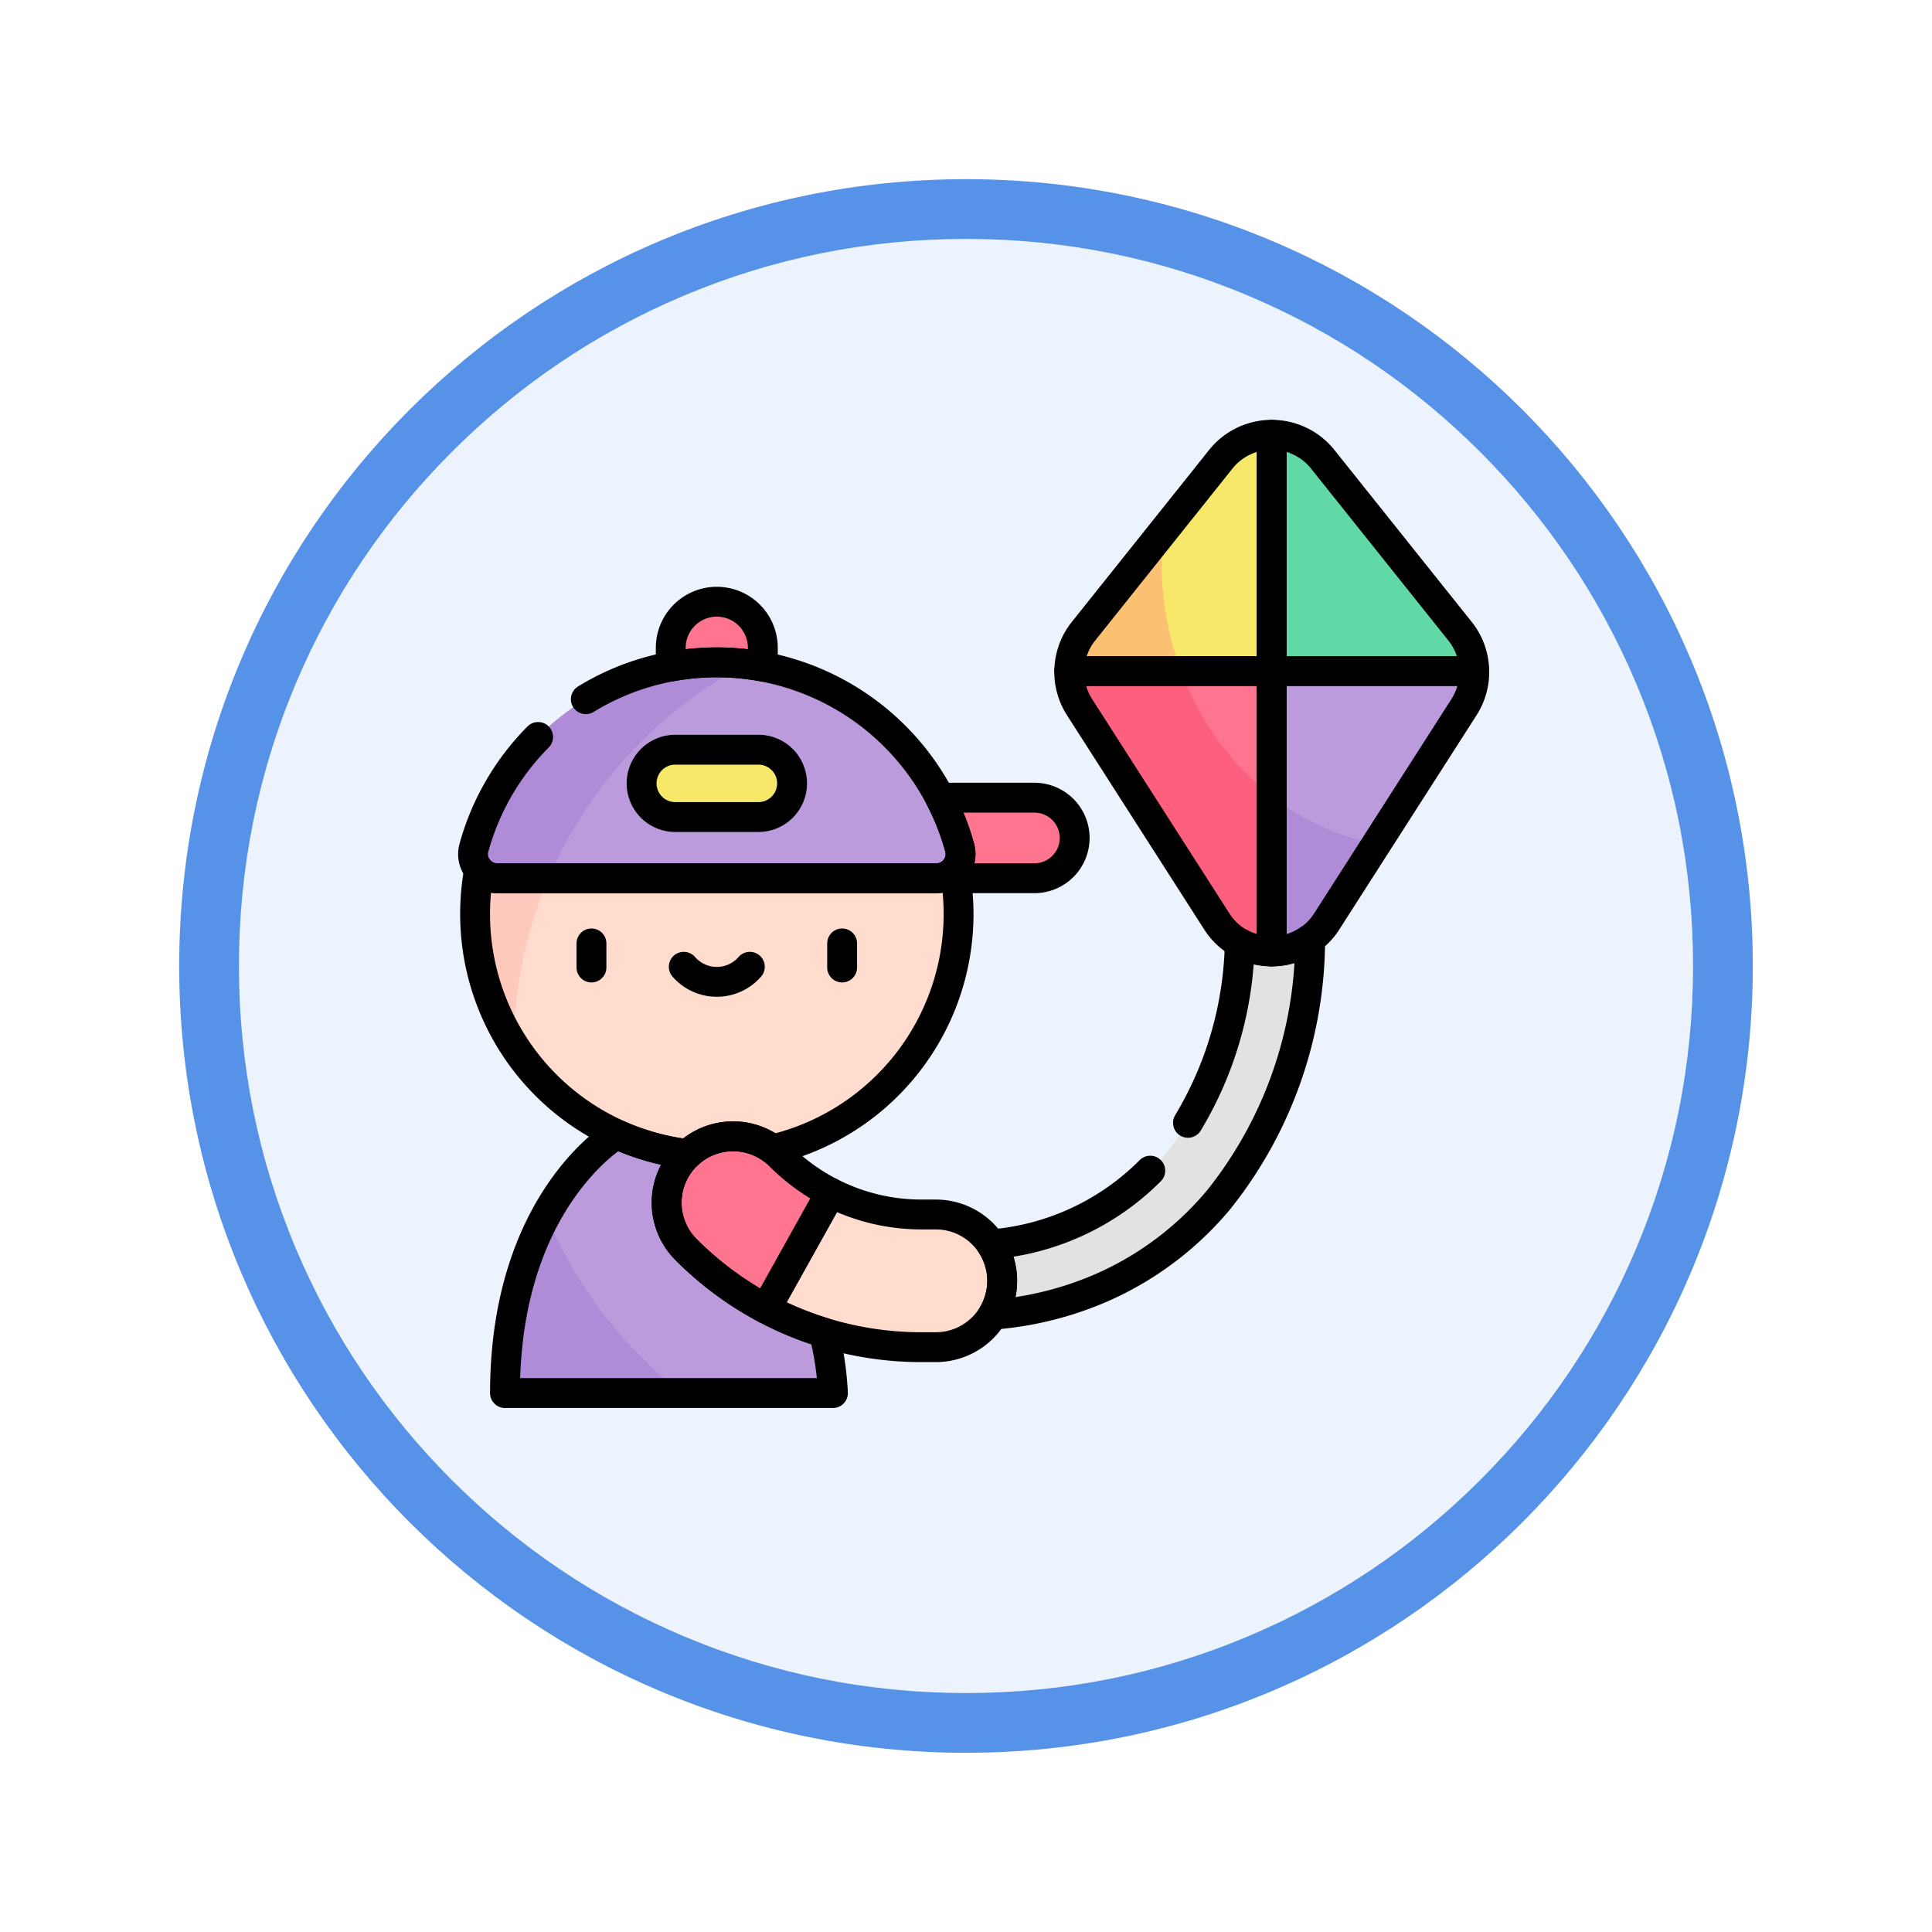 <svg xmlns="http://www.w3.org/2000/svg" xmlns:xlink="http://www.w3.org/1999/xlink" width="97.035" height="97.035" viewBox="0 0 97.035 97.035">
  <defs>
    <filter id="Trazado_982547" x="0" y="0" width="97.035" height="97.035" filterUnits="userSpaceOnUse">
      <feOffset dy="3" input="SourceAlpha"/>
      <feGaussianBlur stdDeviation="3" result="blur"/>
      <feFlood flood-opacity="0.161"/>
      <feComposite operator="in" in2="blur"/>
      <feComposite in="SourceGraphic"/>
    </filter>
    <clipPath id="clip-path">
      <path id="path3537" d="M0-682.665H51.8v51.8H0Z" transform="translate(0 682.665)"/>
    </clipPath>
  </defs>
  <g id="Grupo_1172528" data-name="Grupo 1172528" transform="translate(-819 -1580)">
    <g id="Grupo_1172076" data-name="Grupo 1172076" transform="translate(629.591 -956.582)">
      <g id="Grupo_1166162" data-name="Grupo 1166162" transform="translate(-607.781 577.058)">
        <g id="Grupo_1164703" data-name="Grupo 1164703" transform="translate(806.19 1965.523)">
          <g id="Grupo_1160931" data-name="Grupo 1160931" transform="translate(0 0)">
            <g id="Grupo_1160749" data-name="Grupo 1160749" transform="translate(0 0)">
              <g id="Grupo_1158891" data-name="Grupo 1158891" transform="translate(0 0)">
                <g id="Grupo_1157406" data-name="Grupo 1157406" transform="translate(0 0)">
                  <g id="Grupo_1155793" data-name="Grupo 1155793" transform="translate(0 0)">
                    <g id="Grupo_1154704" data-name="Grupo 1154704">
                      <g id="Grupo_1150790" data-name="Grupo 1150790">
                        <g id="Grupo_1154214" data-name="Grupo 1154214">
                          <g id="Grupo_1152583" data-name="Grupo 1152583">
                            <g id="Grupo_1146973" data-name="Grupo 1146973">
                              <g id="Grupo_1146954" data-name="Grupo 1146954">
                                <g transform="matrix(1, 0, 0, 1, -9, -6)" filter="url(#Trazado_982547)">
                                  <g id="Trazado_982547-2" data-name="Trazado 982547" transform="translate(9 6)" fill="#edf3fc">
                                    <path d="M 39.518 77.535 C 34.385 77.535 29.406 76.53 24.72 74.548 C 20.193 72.633 16.127 69.892 12.635 66.4 C 9.143 62.908 6.402 58.842 4.487 54.315 C 2.505 49.629 1.5 44.65 1.5 39.517 C 1.5 34.385 2.505 29.406 4.487 24.72 C 6.402 20.193 9.143 16.127 12.635 12.635 C 16.127 9.143 20.193 6.402 24.72 4.487 C 29.406 2.505 34.385 1.5 39.518 1.5 C 44.651 1.5 49.629 2.505 54.315 4.487 C 58.842 6.402 62.908 9.143 66.4 12.635 C 69.892 16.127 72.633 20.193 74.548 24.72 C 76.53 29.406 77.535 34.385 77.535 39.517 C 77.535 44.65 76.53 49.629 74.548 54.315 C 72.633 58.842 69.892 62.908 66.4 66.4 C 62.908 69.892 58.842 72.633 54.315 74.548 C 49.629 76.53 44.651 77.535 39.518 77.535 Z" stroke="none"/>
                                    <path d="M 39.518 3 C 34.586 3 29.804 3.965 25.304 5.868 C 20.956 7.708 17.05 10.341 13.696 13.696 C 10.341 17.05 7.708 20.956 5.868 25.304 C 3.965 29.804 3 34.586 3 39.517 C 3 44.449 3.965 49.231 5.868 53.731 C 7.708 58.079 10.341 61.985 13.696 65.339 C 17.05 68.694 20.956 71.327 25.304 73.166 C 29.804 75.07 34.586 76.035 39.518 76.035 C 44.449 76.035 49.231 75.07 53.731 73.166 C 58.079 71.327 61.985 68.694 65.339 65.339 C 68.694 61.985 71.327 58.079 73.167 53.731 C 75.07 49.231 76.035 44.449 76.035 39.517 C 76.035 34.586 75.07 29.804 73.167 25.304 C 71.327 20.956 68.694 17.05 65.339 13.696 C 61.985 10.341 58.079 7.708 53.731 5.868 C 49.231 3.965 44.449 3 39.518 3 M 39.518 0 C 61.342 0 79.035 17.693 79.035 39.517 C 79.035 61.342 61.342 79.035 39.518 79.035 C 17.693 79.035 -7.62939453125e-06 61.342 -7.62939453125e-06 39.517 C -7.62939453125e-06 17.693 17.693 0 39.518 0 Z" stroke="none" fill="#5692e8"/>
                                  </g>
                                </g>
                              </g>
                            </g>
                          </g>
                        </g>
                      </g>
                    </g>
                  </g>
                </g>
              </g>
            </g>
          </g>
        </g>
      </g>
    </g>
    <g id="g3531" transform="translate(842 2282.665)">
      <g id="g3533" transform="translate(0 -682.665)">
        <g id="g3535" clip-path="url(#clip-path)">
          <g id="g3541" transform="translate(25.32 26.594)">
            <path id="path3543" d="M0-237.5v-3.528A12.881,12.881,0,0,0,10.187-245.6a17.632,17.632,0,0,0,3.772-11.406h3.528a21.147,21.147,0,0,1-4.6,13.68,16.081,16.081,0,0,1-5.551,4.265A17.276,17.276,0,0,1,0-237.5" transform="translate(0 257.007)" fill="#e2e2e2"/>
          </g>
          <g id="g3545" transform="translate(2.361 36.965)">
            <path id="path3547" d="M-157.242-54.034c3.435,2.918,3.558,8.563,3.558,8.563h-16.47c0-9.707,5.606-13,5.606-13h5.849Z" transform="translate(170.154 58.471)" fill="#bc9bdd"/>
          </g>
          <g id="g3549" transform="translate(10.689 10.222)">
            <path id="path3551" d="M-28.161,0h0a2.313,2.313,0,0,0-2.312,2.312V6.091h4.625V2.312A2.312,2.312,0,0,0-28.161,0" transform="translate(30.473)" fill="#ff748f"/>
          </g>
          <g id="g3553" transform="translate(24.031 20.064)">
            <path id="path3555" d="M-60,0h-4.927V4.045H-60a2.022,2.022,0,0,0,2.022-2.022A2.022,2.022,0,0,0-60,0" transform="translate(64.924)" fill="#ff748f"/>
          </g>
          <g id="g3557" transform="translate(0.859 21.253)">
            <path id="path3559" d="M-2.469-29.745a12.205,12.205,0,0,0-.2,2.218A12.142,12.142,0,0,0,9.47-15.386,12.142,12.142,0,0,0,21.612-27.528a12.215,12.215,0,0,0-.2-2.218L9.47-32.188Z" transform="translate(2.672 32.188)" fill="#ffdcce"/>
          </g>
          <g id="g3561" transform="translate(0.859 22.863)">
            <path id="path3563" d="M-52.03,0-56.1.833a12.214,12.214,0,0,0-.2,2.218,12.084,12.084,0,0,0,1.939,6.584A21.752,21.752,0,0,1-52.03,0" transform="translate(56.303)" fill="#ffcabd"/>
          </g>
          <g id="g3565" transform="translate(0.759 13.267)">
            <path id="path3567" d="M-297.639-113.374a12.668,12.668,0,0,0-12.2-9.31,12.668,12.668,0,0,0-12.2,9.31,1.212,1.212,0,0,0,1.169,1.533h22.06a1.212,1.212,0,0,0,1.169-1.533" transform="translate(322.08 122.684)" fill="#bc9bdd"/>
          </g>
          <g id="g3569" transform="translate(9.223 17.654)">
            <path id="path3571" d="M-71.428,0H-75.6a1.691,1.691,0,0,0-1.691,1.691A1.691,1.691,0,0,0-75.6,3.381h4.175a1.691,1.691,0,0,0,1.691-1.691A1.691,1.691,0,0,0-71.428,0" transform="translate(77.293)" fill="#f8e86a"/>
          </g>
          <g id="g3573" transform="translate(15.273 39.904)">
            <path id="path3575" d="M-146.9-53.937a3.335,3.335,0,0,1-3.335,3.334h-.7a16.672,16.672,0,0,1-7.829-1.933l-.2-4.332,3.45-1.5a10.028,10.028,0,0,0,4.577,1.095h.7a3.335,3.335,0,0,1,3.335,3.334" transform="translate(158.965 58.367)" fill="#ffdcce"/>
          </g>
          <g id="g3577" transform="translate(10.482 37.07)">
            <path id="path3579" d="M-100.352-34.505l-3.252,5.83a16.79,16.79,0,0,1-4.013-2.972,3.336,3.336,0,0,1,0-4.715,3.335,3.335,0,0,1,4.716,0,10.072,10.072,0,0,0,2.548,1.857" transform="translate(108.593 37.339)" fill="#ff748f"/>
          </g>
          <g id="g3581" transform="translate(30.703 1.838)">
            <path id="path3583" d="M-123.857,0l3.146,6.845-3.146,5.019-4.412,3.129-5.759-3.129a3.276,3.276,0,0,1,.717-2l6.89-8.629A3.265,3.265,0,0,1-123.857,0" transform="translate(134.028 0)" fill="#f8e86a"/>
          </g>
          <g id="g3585" transform="translate(38.234 11.223)">
            <path id="path3587" d="M-156.01-30.2a3.265,3.265,0,0,1-.517,1.816l-6.89,10.756a3.257,3.257,0,0,1-2.764,1.511l-2.64-8.282,2.64-5.8,5.567-2.48Z" transform="translate(168.821 32.677)" fill="#bc9bdd"/>
          </g>
          <g id="g3589" transform="translate(30.703 6.691)">
            <path id="path3591" d="M-56.5-19.055c0-.529.027-1.051.078-1.565l-4,5.011a3.275,3.275,0,0,0-.717,2l5.759,3.129,1.012-.718A15.318,15.318,0,0,1-56.5-19.055" transform="translate(61.144 20.62)" fill="#fbc072"/>
          </g>
          <g id="g3593" transform="translate(30.703 13.702)">
            <path id="path3595" d="M-123.861,0V14.084a3.258,3.258,0,0,1-2.763-1.511l-6.889-10.756A3.277,3.277,0,0,1-134.032,0Z" transform="translate(134.032)" fill="#ff748f"/>
          </g>
          <g id="g3597" transform="translate(40.874 1.838)">
            <path id="path3599" d="M-123.857-144.478h-10.171v-11.864a3.266,3.266,0,0,1,2.564,1.234l6.891,8.629a3.268,3.268,0,0,1,.716,2" transform="translate(134.028 156.342)" fill="#60d9a7"/>
          </g>
          <g id="g3601" transform="translate(0.759 13.267)">
            <path id="path3603" d="M-167.132-1.06a12.729,12.729,0,0,0-1.482-.087,12.668,12.668,0,0,0-12.2,9.31A1.212,1.212,0,0,0-179.644,9.7h2.579A21.937,21.937,0,0,1-167.132-1.06" transform="translate(180.856 1.147)" fill="#b08bd7"/>
          </g>
          <g id="g3605" transform="translate(2.361 41.013)">
            <path id="path3607" d="M-25.238,0a18.319,18.319,0,0,0-2.072,8.952h8.889A21.92,21.92,0,0,1-25.238,0" transform="translate(27.311)" fill="#b08bd7"/>
          </g>
          <g id="g3609" transform="translate(38.234 18.079)">
            <path id="path3611" d="M-7.9,0l-.649,1.425,2.64,8.282A3.256,3.256,0,0,0-3.144,8.2L-.661,4.319A12.776,12.776,0,0,1-7.9,0" transform="translate(8.548)" fill="#b08bd7"/>
          </g>
          <g id="g3613" transform="translate(30.703 13.702)">
            <path id="path3615" d="M-68.376,0h-5.614a3.276,3.276,0,0,0,.518,1.816l6.89,10.756a3.257,3.257,0,0,0,2.763,1.511v-7.8A14.265,14.265,0,0,1-68.376,0" transform="translate(73.991)" fill="#fd5f7e"/>
          </g>
          <g id="g3617" transform="translate(9.223 17.654)">
            <path id="path3619" d="M-71.428,0H-75.6a1.691,1.691,0,0,0-1.691,1.691A1.691,1.691,0,0,0-75.6,3.382h4.175a1.691,1.691,0,0,0,1.691-1.691A1.691,1.691,0,0,0-71.428,0Z" transform="translate(77.293)" fill="none" stroke="#000" stroke-linecap="round" stroke-linejoin="round" stroke-miterlimit="10" stroke-width="1.5"/>
          </g>
          <g id="g3621" transform="translate(6.706 27.383)">
            <path id="path3623" d="M0,0V1.21" fill="none" stroke="#000" stroke-linecap="round" stroke-linejoin="round" stroke-miterlimit="10" stroke-width="1.5"/>
          </g>
          <g id="g3625" transform="translate(19.296 27.383)">
            <path id="path3627" d="M0,0V1.21" fill="none" stroke="#000" stroke-linecap="round" stroke-linejoin="round" stroke-miterlimit="10" stroke-width="1.5"/>
          </g>
          <g id="g3629" transform="translate(11.342 28.557)">
            <path id="path3631" d="M0,0A2.2,2.2,0,0,0,1.66.756,2.2,2.2,0,0,0,3.319,0" fill="none" stroke="#000" stroke-linecap="round" stroke-linejoin="round" stroke-miterlimit="10" stroke-width="1.5"/>
          </g>
          <g id="g3633" transform="translate(30.703 13.702)">
            <path id="path3635" d="M-123.861,0V14.084a3.257,3.257,0,0,1-2.763-1.511l-6.889-10.756A3.276,3.276,0,0,1-134.032,0Z" transform="translate(134.032)" fill="none" stroke="#000" stroke-linecap="round" stroke-linejoin="round" stroke-miterlimit="10" stroke-width="1.5"/>
          </g>
          <g id="g3637" transform="translate(40.874 1.838)">
            <path id="path3639" d="M-123.857-144.478h-10.171v-11.864a3.265,3.265,0,0,1,2.564,1.234l6.891,8.629A3.268,3.268,0,0,1-123.857-144.478Z" transform="translate(134.028 156.342)" fill="none" stroke="#000" stroke-linecap="round" stroke-linejoin="round" stroke-miterlimit="10" stroke-width="1.5"/>
          </g>
          <g id="g3641" transform="translate(30.703 1.838)">
            <path id="path3643" d="M-123.857,0V11.864h-10.171a3.275,3.275,0,0,1,.717-2l6.889-8.629A3.265,3.265,0,0,1-123.857,0Z" transform="translate(134.028 0)" fill="none" stroke="#000" stroke-linecap="round" stroke-linejoin="round" stroke-miterlimit="10" stroke-width="1.5"/>
          </g>
          <g id="g3645" transform="translate(40.874 13.702)">
            <path id="path3647" d="M-123.857,0a3.265,3.265,0,0,1-.517,1.816l-6.89,10.756a3.257,3.257,0,0,1-2.764,1.511V0Z" transform="translate(134.028)" fill="none" stroke="#000" stroke-linecap="round" stroke-linejoin="round" stroke-miterlimit="10" stroke-width="1.5"/>
          </g>
          <g id="g3649" transform="translate(26.786 27.165)">
            <path id="path3651" d="M-97.264-141.7a12.7,12.7,0,0,1-7.987,3.7,3.318,3.318,0,0,1,.549,1.833,3.317,3.317,0,0,1-.467,1.7,16.885,16.885,0,0,0,5.784-1.5,16.081,16.081,0,0,0,5.551-4.265,20.982,20.982,0,0,0,4.6-13.109,3.279,3.279,0,0,1-1.926.621,3.29,3.29,0,0,1-1.609-.419,18.207,18.207,0,0,1-2.6,9.036" transform="translate(105.25 153.332)" fill="none" stroke="#000" stroke-linecap="round" stroke-linejoin="round" stroke-miterlimit="10" stroke-width="1.5"/>
          </g>
          <g id="g3653" transform="translate(10.689 10.222)">
            <path id="path3655" d="M-28.161-37.087a12.659,12.659,0,0,1,2.312.213v-.945a2.312,2.312,0,0,0-2.312-2.313,2.313,2.313,0,0,0-2.312,2.313v.945A12.661,12.661,0,0,1-28.161-37.087Z" transform="translate(30.473 40.132)" fill="none" stroke="#000" stroke-linecap="round" stroke-linejoin="round" stroke-miterlimit="10" stroke-width="1.5"/>
          </g>
          <g id="g3657" transform="translate(0.759 13.267)">
            <path id="path3659" d="M-39.79-45.628a12.651,12.651,0,0,0-3.224,5.563,1.212,1.212,0,0,0,1.169,1.533h22.06a1.212,1.212,0,0,0,1.169-1.533,12.668,12.668,0,0,0-12.2-9.31,12.567,12.567,0,0,0-6.578,1.85" transform="translate(43.058 49.375)" fill="none" stroke="#000" stroke-linecap="round" stroke-linejoin="round" stroke-miterlimit="10" stroke-width="1.5"/>
          </g>
          <g id="g3661" transform="translate(24.21 20.064)">
            <path id="path3663" d="M-57.817,0h-4.748a12.556,12.556,0,0,1,.99,2.512,1.206,1.206,0,0,1-.259,1.119h0c.025.137.048.275.068.414h3.949A2.022,2.022,0,0,0-55.8,2.022h0A2.022,2.022,0,0,0-57.817,0Z" transform="translate(62.565)" fill="none" stroke="#000" stroke-linecap="round" stroke-linejoin="round" stroke-miterlimit="10" stroke-width="1.5"/>
          </g>
          <g id="g3665" transform="translate(15.471 39.904)">
            <path id="path3667" d="M-103.873-13.331h-.7a10.028,10.028,0,0,1-4.577-1.095L-112.4-8.6a16.672,16.672,0,0,0,7.829,1.933h.7A3.335,3.335,0,0,0-100.537-10,3.335,3.335,0,0,0-103.873-13.331Z" transform="translate(112.402 14.425)" fill="none" stroke="#000" stroke-linecap="round" stroke-linejoin="round" stroke-miterlimit="10" stroke-width="1.5"/>
          </g>
          <g id="g3669" transform="translate(10.482 37.07)">
            <path id="path3671" d="M-100.352-34.505l-3.252,5.83a16.787,16.787,0,0,1-4.013-2.972,3.336,3.336,0,0,1,0-4.715,3.335,3.335,0,0,1,4.716,0A10.077,10.077,0,0,0-100.352-34.505Z" transform="translate(108.593 37.339)" fill="none" stroke="#000" stroke-linecap="round" stroke-linejoin="round" stroke-miterlimit="10" stroke-width="1.5"/>
          </g>
          <g id="g3673" transform="translate(2.361 36.965)">
            <path id="path3675" d="M-159.652-106.787a16.785,16.785,0,0,1-4.013-2.972,3.336,3.336,0,0,1,0-4.715c.027-.027.056-.053.084-.08a12.058,12.058,0,0,1-3.572-1h0s-5.606,3.293-5.606,13h16.47a15.364,15.364,0,0,0-.451-3.03A16.551,16.551,0,0,1-159.652-106.787Z" transform="translate(172.762 115.556)" fill="none" stroke="#000" stroke-linecap="round" stroke-linejoin="round" stroke-miterlimit="10" stroke-width="1.5"/>
          </g>
          <g id="g3677" transform="translate(0.859 23.695)">
            <path id="path3679" d="M-293.263,0h0a1.2,1.2,0,0,1-.909.414h-22.06A1.2,1.2,0,0,1-317.142,0a12.214,12.214,0,0,0-.2,2.218,12.144,12.144,0,0,0,10.683,12.055,3.335,3.335,0,0,1,4.264-.239A12.146,12.146,0,0,0-293.06,2.218,12.208,12.208,0,0,0-293.263,0Z" transform="translate(317.345)" fill="none" stroke="#000" stroke-linecap="round" stroke-linejoin="round" stroke-miterlimit="10" stroke-width="1.5"/>
          </g>
        </g>
      </g>
    </g>
  </g>
</svg>

